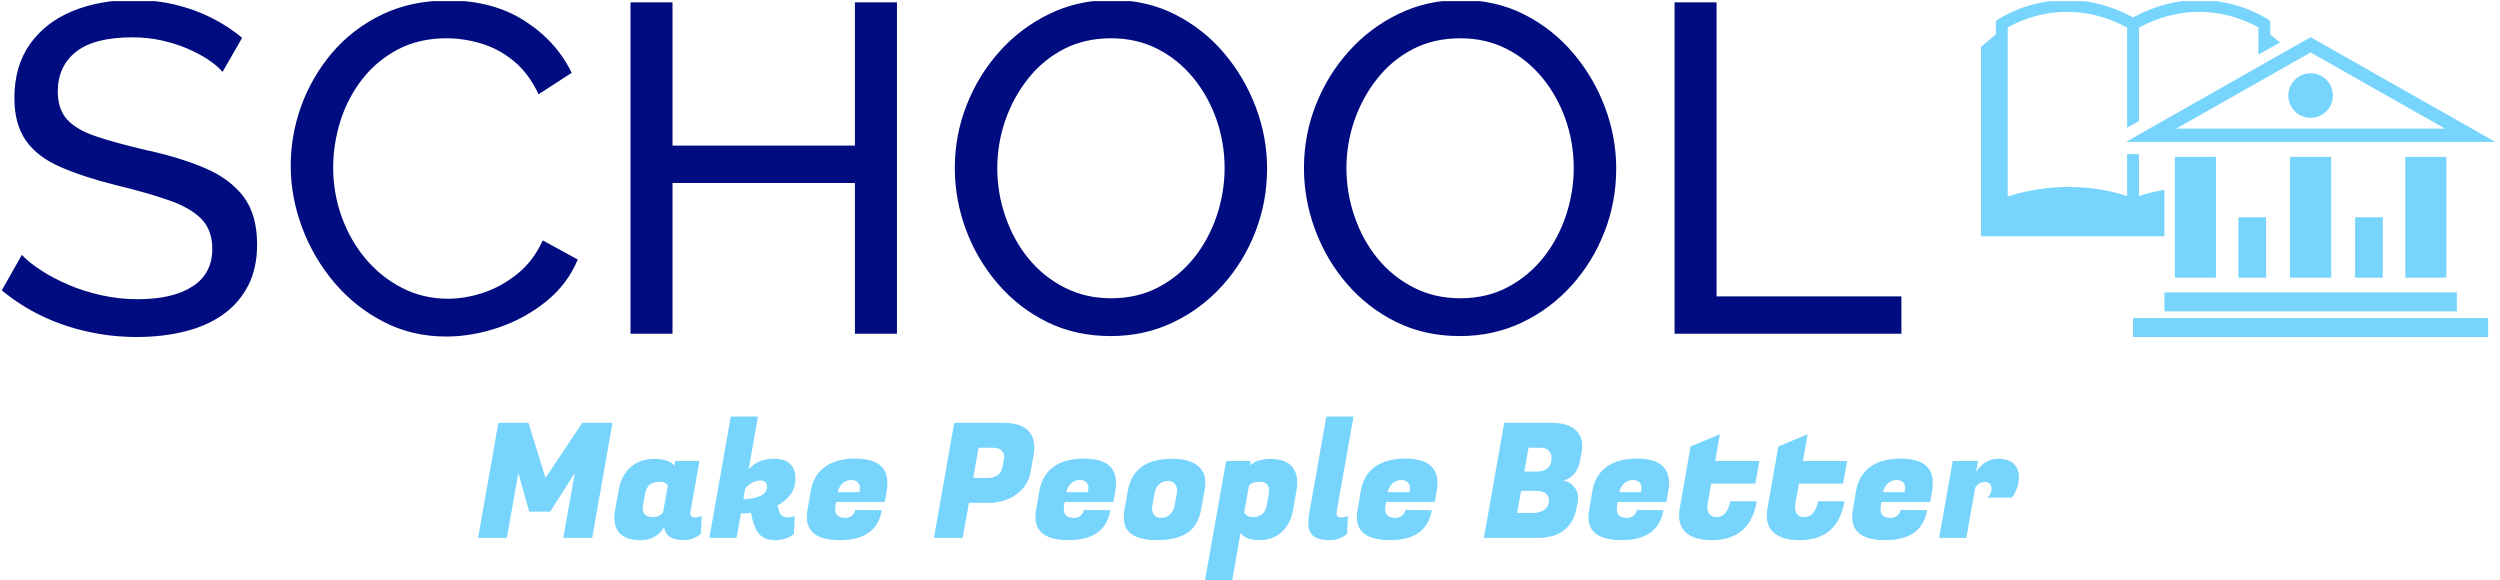 <svg xmlns="http://www.w3.org/2000/svg" version="1.1" xmlns:xlink="http://www.w3.org/1999/xlink" xmlns:svgjs="http://svgjs.dev/svgjs" width="1000" height="232" viewBox="0 0 1000 232"><g transform="matrix(1,0,0,1,-0.606,0.465)"><svg viewBox="0 0 396 92" data-background-color="#ffffff" preserveAspectRatio="xMidYMid meet" height="232" width="1000" xmlns="http://www.w3.org/2000/svg" xmlns:xlink="http://www.w3.org/1999/xlink"><g id="tight-bounds" transform="matrix(1,0,0,1,0.24,-0.184)"><svg viewBox="0 0 395.52 92.369" height="92.369" width="395.52"><g><svg viewBox="0 0 432.179 100.93" height="92.369" width="395.52"><g><svg viewBox="0 0 432.179 100.93" height="100.93" width="432.179"><g id="textblocktransform"><svg viewBox="0 0 432.179 100.93" height="100.93" width="432.179" id="textblock"><g><svg viewBox="0 0 432.179 58.41" height="58.41" width="432.179"><g><svg><g></g><g></g></svg></g><g><svg><g><svg></svg></g><g></g></svg></g><g id="text-0"><svg viewBox="0 0 432.179 58.41" height="58.41" width="432.179"><g transform="matrix(1,0,0,1,0,0)"><svg width="329.263" viewBox="1.45 -35.75 203.49 36.1" height="58.41" data-palette-color="#010c80"><path d="M27.2-31.7L25.1-28.05Q24.5-28.75 23.5-29.4 22.5-30.05 21.25-30.58 20-31.1 18.53-31.43 17.05-31.75 15.45-31.75L15.45-31.75Q11.35-31.75 9.4-30.2 7.45-28.65 7.45-25.95L7.45-25.95Q7.45-24.05 8.45-22.95 9.45-21.85 11.53-21.15 13.6-20.45 16.8-19.7L16.8-19.7Q20.5-18.9 23.2-17.75 25.9-16.6 27.35-14.68 28.8-12.75 28.8-9.55L28.8-9.55Q28.8-7 27.83-5.13 26.85-3.25 25.1-2.02 23.35-0.8 21-0.23 18.65 0.35 15.9 0.35L15.9 0.35Q13.2 0.35 10.63-0.23 8.05-0.8 5.75-1.9 3.45-3 1.45-4.65L1.45-4.65 3.6-8.45Q4.4-7.6 5.68-6.78 6.95-5.95 8.58-5.25 10.2-4.55 12.1-4.13 14-3.7 16-3.7L16-3.7Q19.8-3.7 21.9-5.08 24-6.45 24-9.1L24-9.1Q24-11.1 22.83-12.3 21.65-13.5 19.35-14.3 17.05-15.1 13.75-15.9L13.75-15.9Q10.15-16.8 7.7-17.88 5.25-18.95 4.03-20.7 2.8-22.45 2.8-25.25L2.8-25.25Q2.8-28.65 4.45-31 6.1-33.35 9-34.55 11.9-35.75 15.55-35.75L15.55-35.75Q17.95-35.75 20.03-35.25 22.1-34.75 23.9-33.85 25.7-32.95 27.2-31.7L27.2-31.7ZM32.4-18L32.4-18Q32.4-21.25 33.52-24.38 34.65-27.5 36.82-30.08 39-32.65 42.15-34.18 45.3-35.7 49.3-35.7L49.3-35.7Q54.05-35.7 57.45-33.52 60.85-31.35 62.5-27.95L62.5-27.95 58.95-25.65Q57.9-27.9 56.27-29.23 54.65-30.55 52.77-31.1 50.9-31.65 49.1-31.65L49.1-31.65Q46.15-31.65 43.87-30.45 41.6-29.25 40.05-27.25 38.5-25.25 37.72-22.78 36.95-20.3 36.95-17.8L36.95-17.8Q36.95-15.05 37.87-12.5 38.8-9.95 40.45-8 42.1-6.05 44.35-4.9 46.6-3.75 49.25-3.75L49.25-3.75Q51.1-3.75 53.05-4.4 55-5.05 56.7-6.43 58.4-7.8 59.4-10L59.4-10 63.15-7.95Q62.05-5.3 59.75-3.45 57.45-1.6 54.62-0.65 51.8 0.3 49.05 0.3L49.05 0.3Q45.4 0.3 42.35-1.28 39.3-2.85 37.07-5.48 34.85-8.1 33.62-11.38 32.4-14.65 32.4-18ZM92.84-35.5L97.34-35.5 97.34 0 92.84 0 92.84-16.15 73.3-16.15 73.3 0 68.8 0 68.8-35.5 73.3-35.5 73.3-20.15 92.84-20.15 92.84-35.5ZM120.24 0.25L120.24 0.25Q116.49 0.25 113.44-1.25 110.39-2.75 108.17-5.33 105.94-7.9 104.74-11.13 103.54-14.35 103.54-17.75L103.54-17.75Q103.54-21.3 104.82-24.53 106.09-27.75 108.37-30.28 110.64-32.8 113.69-34.27 116.74-35.75 120.34-35.75L120.34-35.75Q124.09-35.75 127.14-34.2 130.19-32.65 132.39-30.05 134.59-27.45 135.79-24.25 136.99-21.05 136.99-17.7L136.99-17.7Q136.99-14.15 135.74-10.93 134.49-7.7 132.22-5.18 129.94-2.65 126.89-1.2 123.84 0.25 120.24 0.25ZM108.09-17.75L108.09-17.75Q108.09-15.05 108.97-12.53 109.84-10 111.44-8.05 113.04-6.1 115.29-4.95 117.54-3.8 120.29-3.8L120.29-3.8Q123.14-3.8 125.39-5 127.64-6.2 129.22-8.2 130.79-10.2 131.62-12.7 132.44-15.2 132.44-17.75L132.44-17.75Q132.44-20.45 131.57-22.95 130.69-25.45 129.07-27.43 127.44-29.4 125.22-30.53 122.99-31.65 120.29-31.65L120.29-31.65Q117.44-31.65 115.19-30.48 112.94-29.3 111.37-27.3 109.79-25.3 108.94-22.83 108.09-20.35 108.09-17.75ZM157.64 0.25L157.64 0.25Q153.89 0.25 150.84-1.25 147.79-2.75 145.56-5.33 143.34-7.9 142.14-11.13 140.94-14.35 140.94-17.75L140.94-17.75Q140.94-21.3 142.22-24.53 143.49-27.75 145.77-30.28 148.04-32.8 151.09-34.27 154.14-35.75 157.74-35.75L157.74-35.75Q161.49-35.75 164.54-34.2 167.59-32.65 169.79-30.05 171.99-27.45 173.19-24.25 174.39-21.05 174.39-17.7L174.39-17.7Q174.39-14.15 173.14-10.93 171.89-7.7 169.62-5.18 167.34-2.65 164.29-1.2 161.24 0.25 157.64 0.25ZM145.49-17.75L145.49-17.75Q145.49-15.05 146.37-12.53 147.24-10 148.84-8.05 150.44-6.1 152.69-4.95 154.94-3.8 157.69-3.8L157.69-3.8Q160.54-3.8 162.79-5 165.04-6.2 166.62-8.2 168.19-10.2 169.02-12.7 169.84-15.2 169.84-17.75L169.84-17.75Q169.84-20.45 168.97-22.95 168.09-25.45 166.47-27.43 164.84-29.4 162.62-30.53 160.39-31.65 157.69-31.65L157.69-31.65Q154.84-31.65 152.59-30.48 150.34-29.3 148.77-27.3 147.19-25.3 146.34-22.83 145.49-20.35 145.49-17.75ZM204.94 0L180.64 0 180.64-35.5 185.14-35.5 185.14-4 204.94-4 204.94 0Z" opacity="1" transform="matrix(1,0,0,1,0,0)" fill="#010c80" class="undefined-text-0" data-fill-palette-color="primary"></path></svg></g><g><svg xmlns="http://www.w3.org/2000/svg" xmlns:xlink="http://www.w3.org/1999/xlink" version="1.1" x="343.053" y="0" viewBox="2 12.339 60 39.322" enable-background="new 0 0 64 64" xml:space="preserve" height="58.41" width="89.125" class="icon-g$-0" data-fill-palette-color="accent" id="g$-0"><g fill="#77d4fc" data-fill-palette-color="accent"><g fill="#77d4fc" data-fill-palette-color="accent"><rect x="24.617" y="30.645" width="4.794" height="14.095" fill="#77d4fc" data-fill-palette-color="accent"></rect><rect x="38.062" y="30.645" width="4.795" height="14.095" fill="#77d4fc" data-fill-palette-color="accent"></rect><rect x="51.506" y="30.645" width="4.795" height="14.095" fill="#77d4fc" data-fill-palette-color="accent"></rect><rect x="32.034" y="37.692" width="3.233" height="7.047" fill="#77d4fc" data-fill-palette-color="accent"></rect><rect x="45.649" y="37.692" width="3.232" height="7.047" fill="#77d4fc" data-fill-palette-color="accent"></rect><rect x="23.398" y="46.46" width="34.122" height="2.212" fill="#77d4fc" data-fill-palette-color="accent"></rect><rect x="19.739" y="49.448" width="41.438" height="2.213" fill="#77d4fc" data-fill-palette-color="accent"></rect><path d="M40.457 16.679L18.917 28.89 62 28.891 40.457 16.679zM40.457 18.457l15.676 8.886H24.784L40.457 18.457z" fill="#77d4fc" data-fill-palette-color="accent"></path><circle cx="40.459" cy="23.486" r="2.6" fill="#77d4fc" data-fill-palette-color="accent"></circle></g><path d="M23.398 34.481c-1.273 0.219-2.289 0.506-2.966 0.736v-4.892h-1.384v4.892c-1.262-0.428-3.663-1.064-6.804-1.064-2.397 0-4.791 0.373-7.128 1.109v-19.72c0.854-0.497 3.458-1.819 6.948-1.819 2.389 0 4.736 0.618 6.984 1.839v11.673l1.384-0.771V15.563c2.248-1.221 4.595-1.839 6.984-1.839 3.489 0 6.094 1.322 6.947 1.819v3.162l2.518-1.402-1.133-0.951v-1.56l-0.301-0.206c-0.134-0.093-3.334-2.247-8.031-2.247-2.635 0-5.214 0.689-7.677 2.033-2.462-1.344-5.041-2.033-7.676-2.033-4.698 0-7.897 2.154-8.032 2.247l-0.301 0.206v1.56L2 17.807v18.16 3.167 0.775h17.739 3.659V34.481z" fill="#77d4fc" data-fill-palette-color="accent"></path></g></svg></g></svg></g></svg></g><g transform="matrix(1,0,0,1,82.546,72.199)"><svg viewBox="0 0 267.086 28.731" height="28.731" width="267.086"><g transform="matrix(1,0,0,1,0,0)"><svg width="267.086" viewBox="0.95 -37.95 481.96 51.85" height="28.731" data-palette-color="#77d4fc"><path d="M7.3-36L16.7-36 22.05-18.75 33.55-36 43-36 36.65 0 27.6 0 31.2-20.3 23.5-8.2 16.95-8.2 13.55-20.3 9.95 0 0.95 0 7.3-36ZM67.35-7.7L67.35-7.7Q67.35-6.4 68.67-6.4 70-6.4 70.9-6.9L70.9-6.9 70.65-1.25Q68.25 0.7 65.25 0.7L65.25 0.7Q59.75 0.7 59.15-3.3L59.15-3.3Q56.65 0.7 51.8 0.7L51.8 0.7Q43.6 0.7 43.6-6.35L43.6-6.35Q43.6-7.55 43.85-9L43.85-9 44.9-14.85Q45.7-19.35 48.57-22.03 51.45-24.7 56.07-24.7 60.7-24.7 62.35-22.55L62.35-22.55 62.6-24.05 70.2-24.05 67.4-8.3Q67.35-8 67.35-7.7ZM53.2-13.85L52.55-10.1Q52.45-9.65 52.45-8.85 52.45-8.05 53.2-7.28 53.95-6.5 55.72-6.5 57.5-6.5 58.8-7.9L58.8-7.9 60.3-16.3Q59.75-17.55 57.7-17.55L57.7-17.55Q53.85-17.55 53.2-13.85L53.2-13.85ZM97.95-6.4L97.95-6.4Q99.1-6.4 100-6.9L100-6.9 99.75-1.25Q97.4 0.7 94 0.7 90.6 0.7 88.97-1.1 87.35-2.9 86.45-7.15L86.45-7.15 86.3-7.85Q85.25-7.7 83.15-7.6L83.15-7.6 81.8 0 73.3 0 80-37.95 88.5-37.95 85.6-21.5Q88.55-24.75 93.6-24.75L93.6-24.75Q97-24.75 98.62-23.08 100.25-21.4 100.25-18.6L100.25-18.6Q100.25-13.2 94.6-10.15L94.6-10.15 95.15-8.3Q95.7-6.4 97.95-6.4ZM89.3-17.95L89.3-17.95Q86.6-17.95 84.5-15.4L84.5-15.4 83.95-12.1Q91.35-12.4 91.35-16.05L91.35-16.05Q91.35-16.9 90.82-17.43 90.3-17.95 89.3-17.95ZM114.19 0.7L114.19 0.7Q103.79 0.7 103.79-6.5L103.79-6.5Q103.79-7.5 103.99-8.65L103.99-8.65 105.04-14.85Q105.89-19.65 109.47-22.23 113.04-24.8 118.94-24.8L118.94-24.8Q128.99-24.8 128.99-17.2L128.99-17.2Q128.99-16.1 128.79-14.8L128.79-14.8 128.19-11.25 112.94-11.25 112.74-10.1Q112.64-9.5 112.64-9L112.64-9Q112.64-6.25 115.89-6.25L115.89-6.25Q117.09-6.25 117.94-7 118.79-7.75 118.94-8.75L118.94-8.75 127.24-8.65Q125.59 0.7 114.19 0.7ZM113.44-14.3L120.19-14.3Q120.39-15.15 120.39-15.88 120.39-16.6 119.74-17.35 119.09-18.1 117.67-18.1 116.24-18.1 115.07-17.15 113.89-16.2 113.44-14.3L113.44-14.3ZM160.44-10.95L160.44-10.95 154.49-10.95 152.54 0 143.54 0 149.89-36 165.14-36Q170.79-36 173.19-33.4L173.19-33.4Q174.94-31.4 174.94-28.3L174.94-28.3Q174.94-27.25 174.74-26.1L174.74-26.1 173.74-20.45Q172.99-16.3 169.34-13.63 165.69-10.95 160.44-10.95ZM161.99-28.2L161.99-28.2 157.49-28.2 155.84-18.75 160.29-18.75Q164.39-18.75 165.04-22.4L165.04-22.4 165.39-24.45Q165.49-24.9 165.49-25.65 165.49-26.4 164.74-27.3 163.99-28.2 161.99-28.2ZM185.69 0.7L185.69 0.7Q175.29 0.7 175.29-6.5L175.29-6.5Q175.29-7.5 175.49-8.65L175.49-8.65 176.54-14.85Q177.39-19.65 180.96-22.23 184.54-24.8 190.44-24.8L190.44-24.8Q200.49-24.8 200.49-17.2L200.49-17.2Q200.49-16.1 200.29-14.8L200.29-14.8 199.69-11.25 184.44-11.25 184.24-10.1Q184.14-9.5 184.14-9L184.14-9Q184.14-6.25 187.39-6.25L187.39-6.25Q188.59-6.25 189.44-7 190.29-7.75 190.44-8.75L190.44-8.75 198.74-8.65Q197.09 0.7 185.69 0.7ZM184.94-14.3L191.69-14.3Q191.89-15.15 191.89-15.88 191.89-16.6 191.24-17.35 190.59-18.1 189.16-18.1 187.74-18.1 186.56-17.15 185.39-16.2 184.94-14.3L184.94-14.3ZM218.13-24.75L218.13-24.75Q223.53-24.75 226.28-22.4L226.28-22.4Q228.43-20.55 228.43-17.25L228.43-17.25Q228.43-16.15 228.18-14.85L228.18-14.85 227.13-9Q226.18-3.7 222.71-1.5 219.23 0.7 213.43 0.7 207.63 0.7 204.93-1.5L204.93-1.5Q202.93-3.15 202.93-6.45L202.93-6.45Q202.93-7.6 203.18-9L203.18-9 204.23-14.85Q205.98-24.75 218.13-24.75ZM218.83-10.1L219.48-13.85Q219.58-14.35 219.58-15.13 219.58-15.9 218.93-16.85 218.28-17.8 216.66-17.8 215.03-17.8 213.93-16.73 212.83-15.65 212.53-13.85L212.53-13.85 211.88-10.1Q211.78-9.6 211.78-8.83 211.78-8.05 212.43-7.15 213.08-6.25 214.71-6.25 216.33-6.25 217.43-7.38 218.53-8.5 218.83-10.1L218.83-10.1ZM248.73-24.7L248.73-24.7Q253.83-24.7 255.78-22L255.78-22Q257.18-20.15 257.18-17.3L257.18-17.3Q257.18-16.15 256.93-14.85L256.93-14.85 255.93-9Q255.08-4.25 252.28-1.78 249.48 0.7 245.28 0.7 241.08 0.7 239.43-1.55L239.43-1.55 236.73 13.9 228.23 13.9 234.93-24.05 242.63-24.05 242.38-22.7Q244.73-24.7 248.73-24.7ZM243.53-6.5L243.53-6.5Q244.93-6.5 246.13-7.4 247.33-8.3 247.63-10.1L247.63-10.1 248.28-13.85Q248.38-14.35 248.38-15.1 248.38-15.85 247.73-16.7 247.08-17.55 245.48-17.55L245.48-17.55Q242.88-17.55 242.08-16.3L242.08-16.3 240.58-7.9Q241.28-6.5 243.53-6.5ZM269.48-7.7L269.48-7.7Q269.48-6.4 270.8-6.4 272.13-6.4 273.03-6.9L273.03-6.9 272.78-1.25Q270.38 0.7 267.38 0.7L267.38 0.7Q262.83 0.7 261.48-1.4L261.48-1.4Q260.63-2.75 260.63-4.35 260.63-5.95 260.83-7.15L260.83-7.15 266.28-37.95 274.78-37.95 269.53-8.3Q269.48-8 269.48-7.7ZM286.23 0.7L286.23 0.7Q275.83 0.7 275.83-6.5L275.83-6.5Q275.83-7.5 276.03-8.65L276.03-8.65 277.08-14.85Q277.93-19.65 281.5-22.23 285.08-24.8 290.98-24.8L290.98-24.8Q301.03-24.8 301.03-17.2L301.03-17.2Q301.03-16.1 300.83-14.8L300.83-14.8 300.23-11.25 284.98-11.25 284.78-10.1Q284.68-9.5 284.68-9L284.68-9Q284.68-6.25 287.93-6.25L287.93-6.25Q289.13-6.25 289.98-7 290.83-7.75 290.98-8.75L290.98-8.75 299.28-8.65Q297.63 0.7 286.23 0.7ZM285.48-14.3L292.23-14.3Q292.43-15.15 292.43-15.88 292.43-16.6 291.78-17.35 291.13-18.1 289.7-18.1 288.28-18.1 287.1-17.15 285.93-16.2 285.48-14.3L285.48-14.3ZM321.92-36L336.42-36Q342.12-36 344.52-33.5L344.52-33.5Q346.32-31.6 346.32-28.7L346.32-28.7Q346.32-27.7 346.12-26.6L346.12-26.6 345.67-24.2Q345.12-21.35 343.55-19.75 341.97-18.15 340.77-18.15L340.77-18.15 340.72-17.75Q342.12-17.75 343.57-16.2 345.02-14.65 345.02-12.55L345.02-12.55Q345.02-11.7 344.82-10.75L344.82-10.75 344.52-9.2Q343.72-4.9 340.7-2.45 337.67 0 332.27 0L332.27 0 315.57 0 321.92-36ZM331.92-14.7L331.92-14.7 327.17-14.7 325.97-7.8 330.72-7.8Q330.82-7.8 330.92-7.8L330.92-7.8Q333.22-7.8 334.57-8.88 335.92-9.95 335.92-11.5L335.92-11.5Q335.92-14.7 331.92-14.7ZM333.27-28.2L333.27-28.2 329.52-28.2 328.22-20.75 331.92-20.75Q336.72-20.75 336.72-24.95L336.72-24.95Q336.72-26.4 335.85-27.3 334.97-28.2 333.27-28.2ZM358.67 0.7L358.67 0.7Q348.27 0.7 348.27-6.5L348.27-6.5Q348.27-7.5 348.47-8.65L348.47-8.65 349.52-14.85Q350.37-19.65 353.94-22.23 357.52-24.8 363.42-24.8L363.42-24.8Q373.47-24.8 373.47-17.2L373.47-17.2Q373.47-16.1 373.27-14.8L373.27-14.8 372.67-11.25 357.42-11.25 357.22-10.1Q357.12-9.5 357.12-9L357.12-9Q357.12-6.25 360.37-6.25L360.37-6.25Q361.57-6.25 362.42-7 363.27-7.75 363.42-8.75L363.42-8.75 371.72-8.65Q370.07 0.7 358.67 0.7ZM357.92-14.3L364.67-14.3Q364.87-15.15 364.87-15.88 364.87-16.6 364.22-17.35 363.57-18.1 362.14-18.1 360.72-18.1 359.54-17.15 358.37-16.2 357.92-14.3L357.92-14.3ZM386.87 0.7L386.87 0.7Q381.07 0.7 378.52-1.9L378.52-1.9Q376.62-3.8 376.62-7L376.62-7Q376.62-8.05 376.82-9.25L376.82-9.25 380.22-28.6 389.37-32.4 387.92-24.05 401.72-24.05 400.47-17 386.67-17 385.67-11.35Q385.47-10.4 385.47-9.65L385.47-9.65Q385.47-6.5 388.47-6.5L388.47-6.5Q390.07-6.5 391.14-7.85 392.22-9.2 392.62-11.45L392.62-11.45 400.92-11.45Q398.82 0.7 386.87 0.7ZM414.31 0.7L414.31 0.7Q408.51 0.7 405.96-1.9L405.96-1.9Q404.06-3.8 404.06-7L404.06-7Q404.06-8.05 404.26-9.25L404.26-9.25 407.66-28.6 416.81-32.4 415.36-24.05 429.16-24.05 427.91-17 414.11-17 413.11-11.35Q412.91-10.4 412.91-9.65L412.91-9.65Q412.91-6.5 415.91-6.5L415.91-6.5Q417.51-6.5 418.59-7.85 419.66-9.2 420.06-11.45L420.06-11.45 428.36-11.45Q426.26 0.7 414.31 0.7ZM441.16 0.7L441.16 0.7Q430.76 0.7 430.76-6.5L430.76-6.5Q430.76-7.5 430.96-8.65L430.96-8.65 432.01-14.85Q432.86-19.65 436.44-22.23 440.01-24.8 445.91-24.8L445.91-24.8Q455.96-24.8 455.96-17.2L455.96-17.2Q455.96-16.1 455.76-14.8L455.76-14.8 455.16-11.25 439.91-11.25 439.71-10.1Q439.61-9.5 439.61-9L439.61-9Q439.61-6.25 442.86-6.25L442.86-6.25Q444.06-6.25 444.91-7 445.76-7.75 445.91-8.75L445.91-8.75 454.21-8.65Q452.56 0.7 441.16 0.7ZM440.41-14.3L447.16-14.3Q447.36-15.15 447.36-15.88 447.36-16.6 446.71-17.35 446.06-18.1 444.64-18.1 443.21-18.1 442.04-17.15 440.86-16.2 440.41-14.3L440.41-14.3ZM482.91-18.95L482.91-18.95Q482.91-17.25 482.33-15.65 481.76-14.05 481.21-13.3L481.21-13.3 480.66-12.6 473.11-12.6Q474.36-13.75 474.36-15.45L474.36-15.45Q474.36-16.35 473.78-16.93 473.21-17.5 472.21-17.5L472.21-17.5Q470.51-17.5 469.26-15.8L469.26-15.8 466.46 0 457.96 0 462.21-24.05 470.11-24.05 469.51-20.7Q472.36-24.75 476.41-24.75L476.41-24.75Q479.66-24.75 481.28-23.2 482.91-21.65 482.91-18.95Z" opacity="1" transform="matrix(1,0,0,1,0,0)" fill="#77d4fc" class="undefined-text-1" data-fill-palette-color="secondary" id="text-1"></path></svg></g></svg></g></svg></g></svg></g><g></g></svg></g><defs></defs></svg><rect width="395.52" height="92.369" fill="none" stroke="none" visibility="hidden"></rect></g></svg></g></svg>